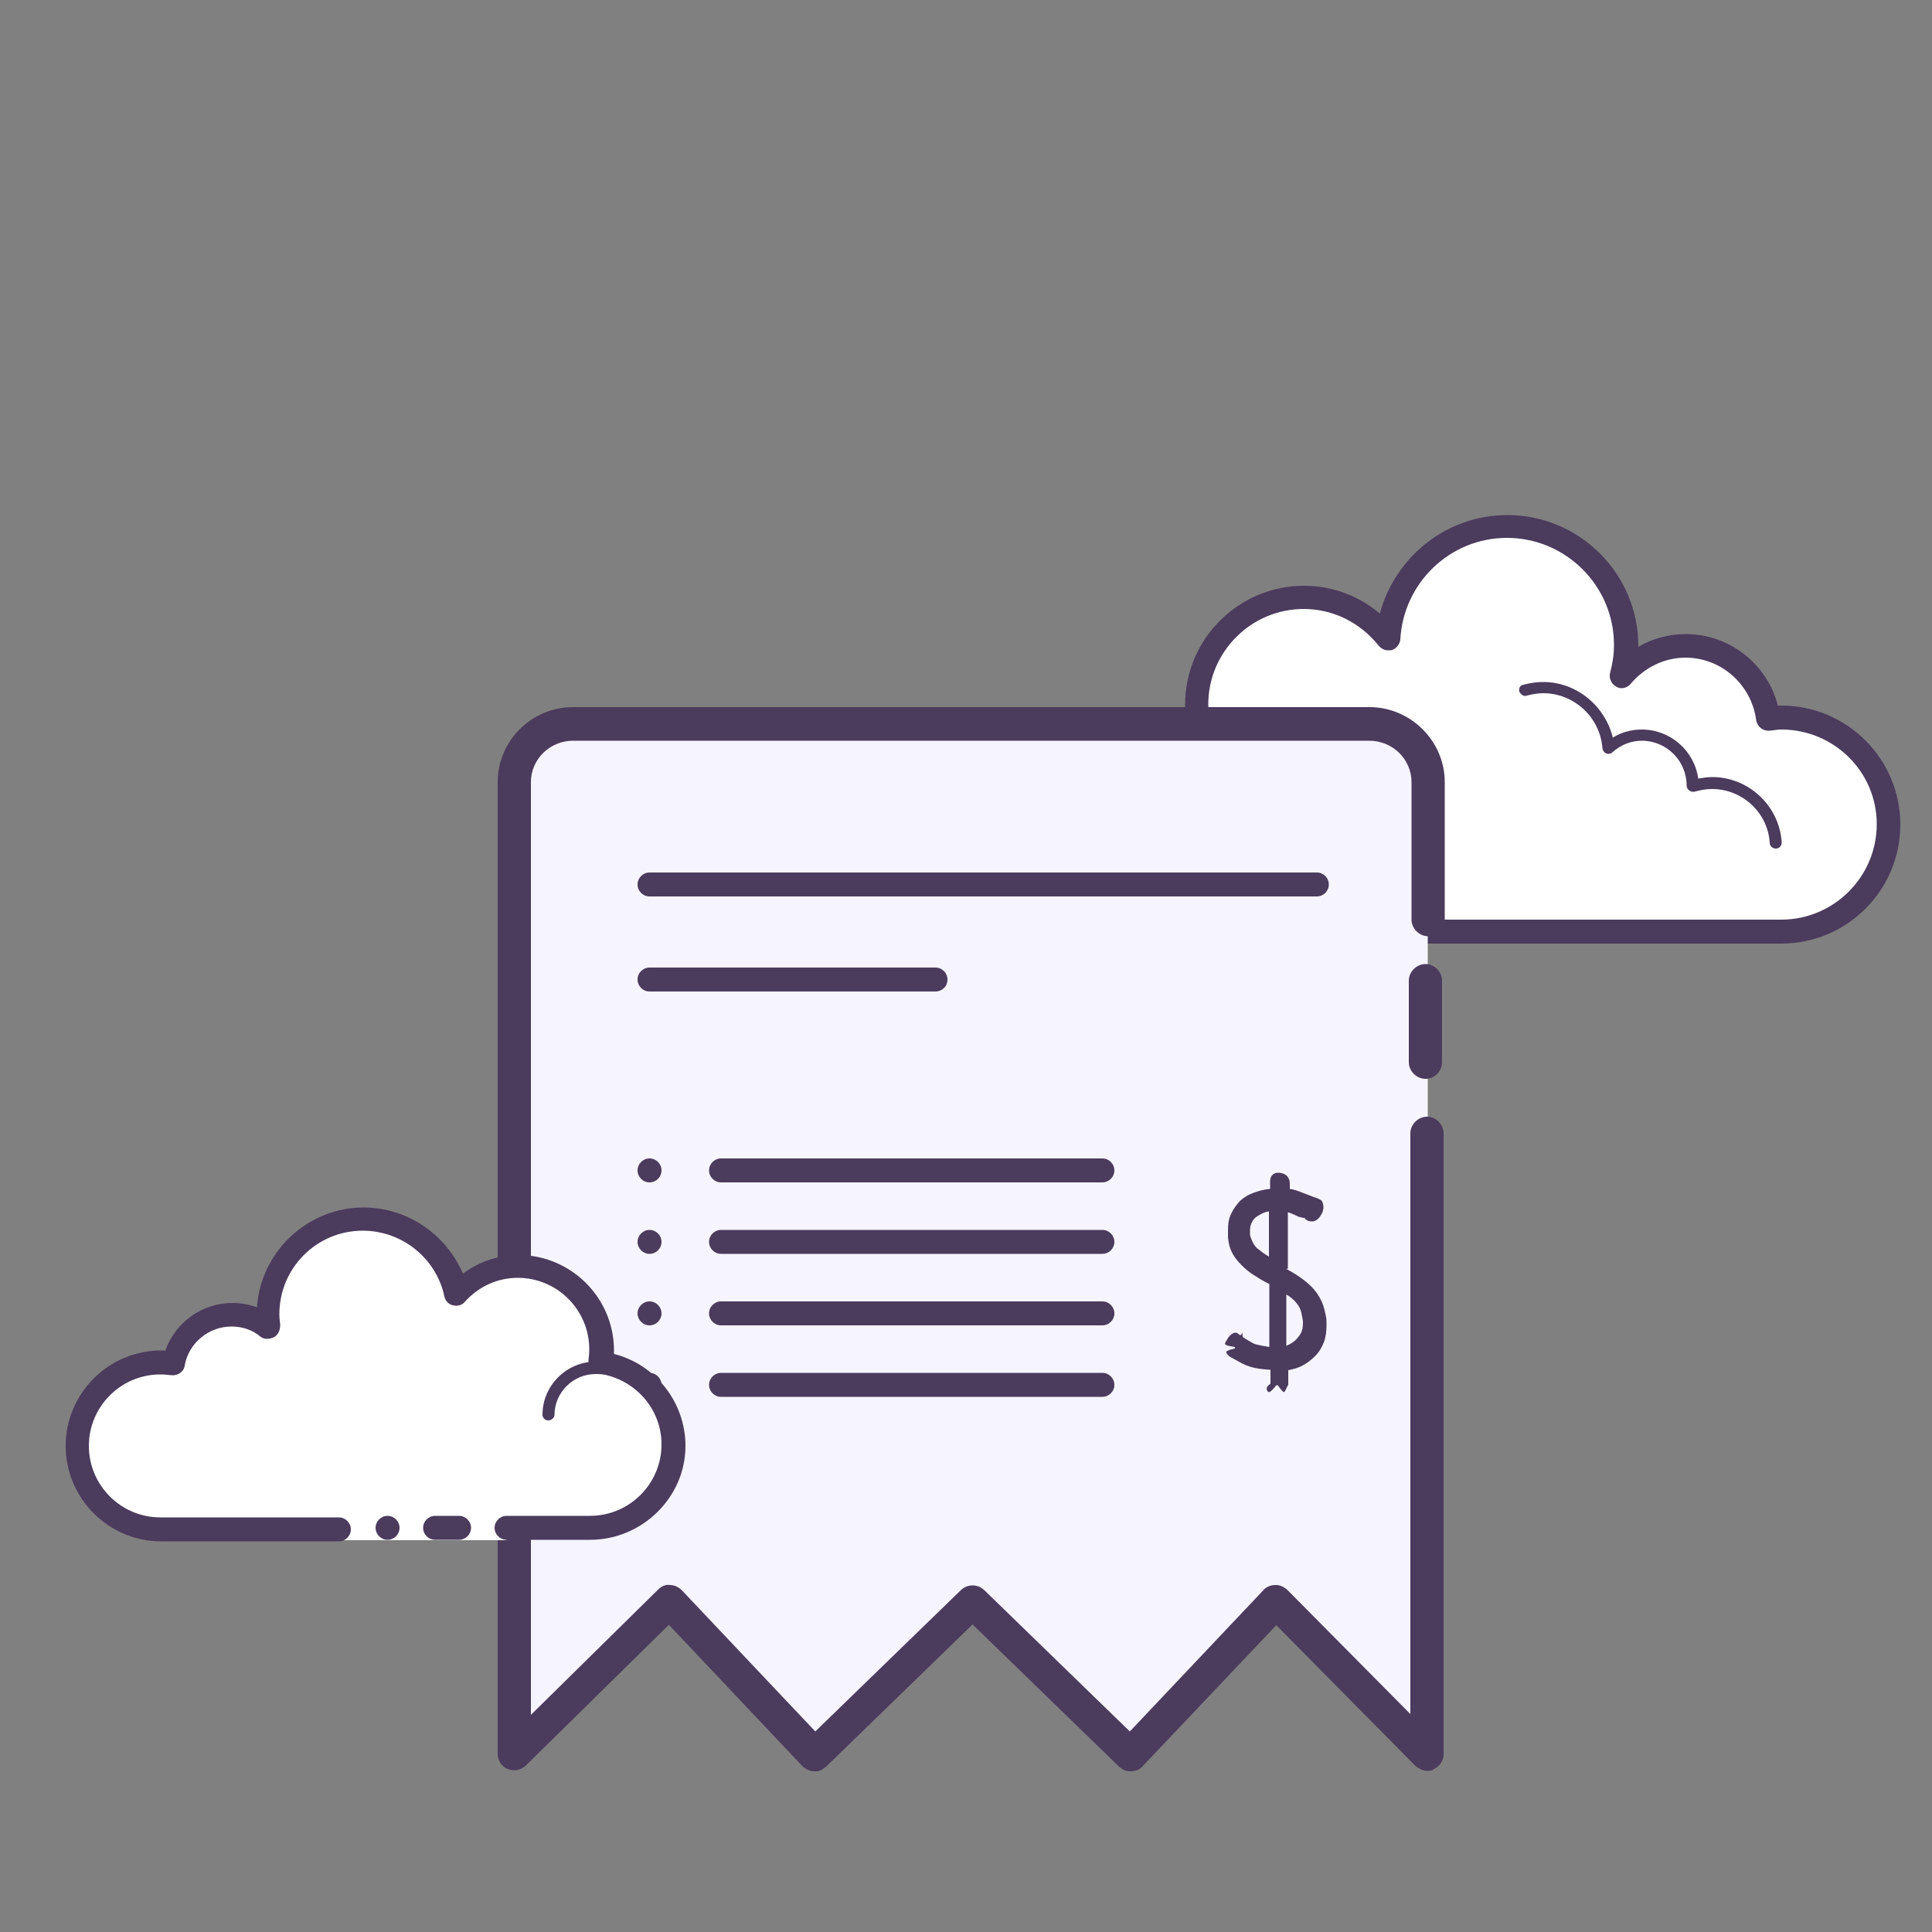 <?xml version="1.0" encoding="utf-8"?>
<!-- Generator: Adobe Illustrator 28.0.0, SVG Export Plug-In . SVG Version: 6.00 Build 0)  -->
<svg version="1.1" id="Layer_1" xmlns="http://www.w3.org/2000/svg" xmlns:xlink="http://www.w3.org/1999/xlink" x="0px" y="0px"
	 width="500px" height="500px" viewBox="0 0 500 500" enable-background="new 0 0 500 500" xml:space="preserve">
<rect x="0" y="0" width="500" height="500" fill="#808080" stroke="none"/>
<path fill="#FFFFFF" d="M350.8,241.2c0,0-22.4,0-37.7,0c-15.3,0-27.7-12.5-27.7-27.7c0-14.4,11-26,25-27.5c-0.1-1.1-0.4-2.2-0.4-3.3
	c0-15.3,12.5-27.7,27.7-27.7c8.9,0,16.6,4.2,21.7,10.7c0.9-16.3,14.2-29.2,30.7-29.2c17,0,30.8,13.8,30.8,30.8
	c0,2.7-0.5,5.4-1.1,7.9c3.9-4.8,9.9-7.9,16.5-7.9c11,0,20,8.3,21.3,18.9c1.1-0.1,2.2-0.4,3.3-0.4c15.3,0,27.7,12.5,27.7,27.7
	s-12.5,27.7-27.7,27.7s-58.6,0-58.6,0H369v3.1h-18.5v-3.1H350.8z"/>
<path fill="#4B3B5D" d="M390.1,133.3c18.7,0,33.9,15.2,33.9,33.9c0,0.1,0,0.2,0,0.2c3.7-2.2,8-3.3,12.3-3.3
	c11.3,0,21.1,7.8,23.8,18.5c0.2,0,0.6,0,0.9,0c17,0,30.8,13.8,30.8,30.8s-13.8,30.8-30.8,30.8h-91.8c-1.7,0-3.1-1.4-3.1-3.1
	c0-1.7,1.4-3.1,3.1-3.1h91.8c13.6,0,24.7-11.1,24.7-24.7s-11.1-24.5-24.7-24.5c-0.7,0-1.5,0.1-2.1,0.2l-0.9,0.1c-0.1,0-0.2,0-0.4,0
	c-1.5,0-2.8-1.1-3.1-2.7c-1.2-9.2-9-16.2-18.3-16.2c-5.4,0-10.6,2.5-14.2,6.8c-0.6,0.7-1.5,1.1-2.3,1.1c-0.5,0-1-0.1-1.4-0.4
	c-1.2-0.6-2-2.1-1.6-3.6c0.7-2.7,1-4.9,1-7.2c0-15.3-12.5-27.7-27.7-27.7c-14.7,0-26.8,11.6-27.6,26.3c-0.1,1.2-1,2.3-2.1,2.7
	c-0.2,0.1-0.6,0.1-1,0.1c-1,0-1.8-0.4-2.5-1.2c-4.8-6-11.8-9.5-19.4-9.5c-13.6,0-24.7,11.1-24.7,24.7c0,0.7,0.1,1.4,0.2,2.1l0.1,0.9
	c0.1,0.9-0.1,1.6-0.6,2.3c-0.5,0.6-1.2,1.1-2.1,1.1c-12.7,1.2-22.2,11.7-22.2,24.4c0,13.6,11.1,24.7,24.7,24.7h37.7
	c1.7,0,3.1,1.4,3.1,3.1c0,1.7-1.4,3.1-3.1,3.1h-37.7c-17,0-30.8-13.8-30.8-30.8c0-14.8,10.4-27.3,24.7-30.1c0-0.2,0-0.5,0-0.7
	c0-17,13.8-30.8,30.8-30.8c7.3,0,14.2,2.6,19.6,7.2C361,144.2,374.3,133.3,390.1,133.3L390.1,133.3z"/>
<path fill="#4B3B5D" d="M399.4,176.5c8.6,0,16,6.2,18,14.4c2.2-1.4,4.8-2.1,7.5-2.1c7.4,0,13.6,5.5,14.6,12.7
	c1.2-0.2,2.5-0.4,3.6-0.4c9.4,0,17.4,7.4,18,16.9c0,0.9-0.6,1.6-1.5,1.6h-0.1c-0.7,0-1.5-0.6-1.5-1.5c-0.5-7.9-7.2-13.9-14.9-13.9
	c-1.4,0-2.8,0.2-4.6,0.7c-0.1,0-0.2,0-0.4,0c-0.4,0-0.6-0.1-1-0.4s-0.6-0.7-0.6-1.2c0-6.4-5.2-11.6-11.6-11.6c-2.7,0-5.4,1-7.6,3
	c-0.2,0.2-0.6,0.4-1,0.4c-0.2,0-0.4,0-0.6-0.1c-0.5-0.2-0.9-0.7-1-1.4c-0.6-8-7.4-14.2-15.3-14.2c-1.2,0-2.6,0.2-4.2,0.6
	c-0.1,0-0.2,0.1-0.5,0.1c-0.6,0-1.2-0.5-1.5-1.1c-0.2-0.9,0.2-1.7,1.1-1.8C396.2,176.7,397.8,176.5,399.4,176.5L399.4,176.5z
	 M313.8,185.7c8.1,0,15.4,5.5,17.8,13.4c0.2,0.9-0.2,1.7-1.1,1.8c-0.1,0-0.2,0-0.4,0c-0.6,0-1.2-0.5-1.5-1.1
	c-1.9-6.5-7.9-11.2-14.8-11.2c-0.7,0-1.4,0.1-2.1,0.1c-0.1,0-0.1,0-0.2,0c-0.7,0-1.4-0.6-1.5-1.4c-0.1-0.9,0.5-1.6,1.4-1.7
	C312.1,185.8,312.9,185.7,313.8,185.7L313.8,185.7z"/>
<g>
	<path fill="#F6F4FF" d="M369.5,238v-35.6c0-8.3-6.8-15-15.2-15h-206c-8.4,0-15.2,6.8-15.2,15V454l40.3-39.6l37.5,39.6l40.9-39.6
		l40.9,39.6l37.5-39.6l39.3,39.6V293.3"/>
	<path fill="#4B3B5D" d="M369.5,458.3c-1.1,0-2.2-0.5-3.1-1.2l-36.1-36.5L295.8,457c-0.7,0.9-1.9,1.4-3.1,1.4
		c-1.2,0.1-2.2-0.4-3.1-1.2l-37.9-36.8l-37.9,36.8c-0.9,0.7-1.8,1.4-3.1,1.2c-1.1,0-2.2-0.5-3.1-1.4l-34.5-36.5l-37,36.4
		c-1.2,1.2-3.1,1.6-4.7,0.9c-1.6-0.6-2.6-2.2-2.6-3.9V202.4c0-10.7,8.8-19.4,19.5-19.4h206.1c10.7,0,19.5,8.8,19.5,19.4V238
		c0,2.3-2,4.3-4.3,4.3s-4.3-2-4.3-4.3v-35.6c0-5.9-4.9-10.7-10.9-10.7H148.3c-6,0-10.9,4.8-10.9,10.7v241.4l32.9-32.4
		c0.9-0.9,2-1.4,3.1-1.2c1.1,0,2.2,0.5,3.1,1.4l34.5,36.5l37.7-36.6c1.7-1.6,4.3-1.6,6,0l37.7,36.6l34.5-36.5c0.7-0.9,2-1.4,3.1-1.4
		c1.1-0.1,2.3,0.5,3.1,1.2l31.9,32.2V293.3c0-2.3,2-4.3,4.3-4.3s4.3,2,4.3,4.3V454c0,1.7-1.1,3.3-2.7,3.9
		C370.8,458.2,370.1,458.3,369.5,458.3z"/>
</g>
<g>
	<path fill="#4B3B5D" d="M321.3,345.8c0.1,0,0.2,0.1,0.4,0.2h-0.1c1,0.7,2,1.2,2.8,1.7c0.9,0.4,4.1,0.9,4.1,0.9v-16.3l-1-0.5
		c-1.2-0.6-2.3-1.4-3.3-2c-1.1-0.7-2-1.5-2.8-2.3c-0.9-0.9-1.6-1.7-2.2-2.7s-1-2-1.2-3.2c-0.1-0.6-0.2-1.1-0.2-1.6s0-1,0-1.6
		c0-1.7,0.2-3.1,0.9-4.4c0.5-1.2,1.4-2.3,2.2-3.2c1-0.9,2.1-1.6,3.5-2.1s2.7-0.9,4.3-1V306c0-0.7,0.1-1.4,0.5-1.8
		c0.4-0.5,0.9-0.7,1.7-0.7h-0.2c1.8,0,3,0.9,3.1,2.7v1.5c1,0.1,2.1,0.5,3.1,0.9c1.1,0.4,2.3,0.9,3.6,1.4l-0.1-0.1
		c0.6,0.2,1.1,0.5,1.5,0.7c0.4,0.4,0.5,0.9,0.6,1.6v0.4c0,0.2-0.1,0.6-0.2,1s-0.4,0.7-0.6,1.1s-0.5,0.6-0.9,1
		c-0.4,0.2-0.7,0.4-1.1,0.4s-0.6,0-0.9-0.1c-0.2,0-0.6-0.2-1-0.5v-0.2l-1.7-0.4c-1-0.5-2.2-1-2.8-1.2v14.6l-0.4,0.1
		c2.8,1.5,5.1,3.1,6.7,4.8c1.6,1.7,2.6,3.6,3.1,5.5c0.2,0.9,0.4,1.6,0.5,2.2s0.1,1.4,0.1,2.1c0,1.6-0.2,3.1-0.7,4.4
		s-1.2,2.5-2.2,3.5s-2,1.8-3.3,2.5s-2.7,1-3.7,1.2v3.8c-0.5,0.7-0.6,1.4-1,1.8c-0.2,0.5-1.7-1.7-1.7-1.7h-0.4c0,0-1.6,2.2-2.1,1.7
		s-0.7-1.2,0.6-2.1v-3.6c-3.3-0.2-4.9-0.6-6.4-1.2c-1.4-0.6-2.8-1.5-4.3-2.3c-0.4-0.4-0.6-0.6-0.7-0.9c-0.1-0.2-0.2-0.6,2.2-1.1
		v-0.4c-2.7-0.4-2.7-0.7-2.5-1.1s0.5-0.9,0.7-1.2c0.2-0.4,0.6-0.7,0.9-1c0.4-0.2,0.6-0.4,0.9-0.4c0.4,0,0.7,0.1,1,0.4
		s0.6,0.5,0.9-0.5l0,0c0.1,1.2,0.1,1.2,0.1,1.2h-0.3V345.8z M325.4,323.1c0.9,0.7,1.9,1.5,3,2.1v-11.7c-1.4,0.2-2.5,0.9-3.5,1.6
		c-0.9,0.9-1.4,2-1.4,3.3c0,0.2,0,0.5,0,0.7s0,0.6,0.1,0.9C324,321.3,324.6,322.4,325.4,323.1z M335.5,337.2
		c-0.7-0.9-1.6-1.6-2.6-2.2v13.3c1.2-0.5,2.3-1.2,3.1-2.3c0.9-1,1.2-2.2,1.2-3.6c0-0.4,0-0.7-0.1-1.1s-0.1-0.6-0.2-1
		C336.7,339,336.2,338,335.5,337.2z"/>
</g>
<g>
	<path fill="#4B3B5D" d="M368.9,279.2c-2.3,0-4.3-2-4.3-4.3v-21.1c0-2.3,2-4.3,4.3-4.3s4.3,2,4.3,4.3v21.1
		C373.2,277.2,371.3,279.2,368.9,279.2z"/>
</g>
<g>
	<path fill="#4B3B5D" d="M340.8,232H168.1c-1.7,0-3.1-1.4-3.1-3.1s1.4-3.1,3.1-3.1h172.7c1.7,0,3.1,1.4,3.1,3.1S342.5,232,340.8,232
		z"/>
</g>
<g>
	<path fill="#4B3B5D" d="M242.1,256.6h-74c-1.7,0-3.1-1.4-3.1-3.1c0-1.7,1.4-3.1,3.1-3.1h74c1.7,0,3.1,1.4,3.1,3.1
		C245.2,255.3,243.8,256.6,242.1,256.6z"/>
</g>
<g>
	<path fill="#4B3B5D" d="M285.3,306h-98.7c-1.7,0-3.1-1.4-3.1-3.1s1.4-3.1,3.1-3.1h98.7c1.7,0,3.1,1.4,3.1,3.1S287,306,285.3,306z"
		/>
</g>
<g>
	<path fill="#4B3B5D" d="M285.3,324.5h-98.7c-1.7,0-3.1-1.4-3.1-3.1s1.4-3.1,3.1-3.1h98.7c1.7,0,3.1,1.4,3.1,3.1
		S287,324.5,285.3,324.5z"/>
</g>
<g>
	<path fill="#4B3B5D" d="M285.3,343h-98.7c-1.7,0-3.1-1.4-3.1-3.1s1.4-3.1,3.1-3.1h98.7c1.7,0,3.1,1.4,3.1,3.1S287,343,285.3,343z"
		/>
</g>
<g>
	<path fill="#4B3B5D" d="M285.3,361.5h-98.7c-1.7,0-3.1-1.4-3.1-3.1s1.4-3.1,3.1-3.1h98.7c1.7,0,3.1,1.4,3.1,3.1
		S287,361.5,285.3,361.5z"/>
</g>
<g>
	<path fill="#4B3B5D" d="M168.1,299.8c-1.7,0-3.1,1.4-3.1,3.1s1.4,3.1,3.1,3.1c1.7,0,3.1-1.4,3.1-3.1S169.8,299.8,168.1,299.8z"/>
</g>
<g>
	<path fill="#4B3B5D" d="M168.1,318.3c-1.7,0-3.1,1.4-3.1,3.1s1.4,3.1,3.1,3.1c1.7,0,3.1-1.4,3.1-3.1S169.8,318.3,168.1,318.3z"/>
</g>
<g>
	<path fill="#4B3B5D" d="M168.1,336.8c-1.7,0-3.1,1.4-3.1,3.1s1.4,3.1,3.1,3.1c1.7,0,3.1-1.4,3.1-3.1S169.8,336.8,168.1,336.8z"/>
</g>
<g>
	<path fill="#4B3B5D" d="M168.1,355.3c-1.7,0-3.1,1.4-3.1,3.1s1.4,3.1,3.1,3.1c1.7,0,3.1-1.4,3.1-3.1S169.8,355.3,168.1,355.3z"/>
</g>
<g>
	<path fill="#FFFFFF" d="M131.1,395.4c0,0,9.6,0,21.6,0s21.6-9.6,21.6-21.6c0-11-8.3-20-18.9-21.3c0.1-1.1,0.4-2.2,0.4-3.3
		c0-12-9.6-21.6-21.6-21.6c-6.4,0-12.1,2.8-15.9,7.2c-2.3-11.1-12.2-19.5-24.2-19.5c-13.6,0-24.7,11.1-24.7,24.7
		c0,1.2,0.2,2.3,0.4,3.5c-2.6-2.1-5.9-3.5-9.6-3.5c-7.5,0-13.8,5.4-15.2,12.7c-1.1-0.1-2.2-0.4-3.3-0.4c-12,0-21.6,9.6-21.6,21.6
		s9.6,21.6,21.6,21.6s46.2,0,46.2,0v3.1h43.2V395.4z"/>
	<path fill="#4B3B5D" d="M141.9,367.6c-0.9,0-1.5-0.7-1.5-1.5c0-7.5,6.2-13.7,13.7-13.7c0.2,0,4.6,0,7.6,0.9
		c0.9,0.2,1.4,1.1,1.1,1.9c-0.2,0.9-1.1,1.4-1.8,1.1c-2.7-0.7-6.8-0.7-6.9-0.7c-5.8,0-10.6,4.8-10.6,10.6
		C143.5,366.9,142.7,367.6,141.9,367.6z M100.3,392.3c-1.7,0-3.1,1.4-3.1,3.1s1.4,3.1,3.1,3.1s3.1-1.4,3.1-3.1
		C103.4,393.7,102,392.3,100.3,392.3z"/>
	<path fill="#4B3B5D" d="M152.7,398.5h-21.6c-1.7,0-3.1-1.4-3.1-3.1s1.4-3.1,3.1-3.1h21.6c10.2,0,18.5-8.3,18.5-18.5
		c0-9.2-6.9-17-16.2-18.3c-0.9-0.1-1.6-0.5-2.1-1.2c-0.5-0.6-0.7-1.5-0.6-2.3c0.1-1,0.2-1.8,0.2-2.8c0-10.2-8.3-18.5-18.5-18.5
		c-5.2,0-10.1,2.2-13.7,6.2c-0.7,0.9-2,1.2-3.1,0.9c-1.1-0.2-2-1.2-2.2-2.3c-2.1-9.9-11-17-21.1-17c-12,0-21.6,9.7-21.6,21.6
		c0,0.9,0.1,1.7,0.2,2.6c0.1,1.2-0.4,2.7-1.5,3.3c-1.1,0.6-2.5,0.7-3.5,0c-2.2-1.9-4.9-2.7-7.6-2.7c-5.9,0-11.1,4.3-12.1,10.1
		c-0.2,1.6-1.8,2.7-3.5,2.5c-1-0.1-1.8-0.2-2.8-0.2c-10.2,0-18.5,8.3-18.5,18.5s8.3,18.5,18.5,18.5h46.2c1.7,0,3.1,1.4,3.1,3.1
		s-1.4,3.1-3.1,3.1h-46c-13.6,0-24.7-11.1-24.7-24.7s11.1-24.7,24.7-24.7c0.4,0,0.7,0,1.1,0c2.6-7.3,9.5-12.3,17.4-12.3
		c2.1,0,4.2,0.4,6.3,1.1c1-14.4,13.1-25.8,27.6-25.8c11.3,0,21.3,6.9,25.7,17.1c4.2-3.1,9.2-4.8,14.4-4.8
		c13.6,0,24.7,11.1,24.7,24.7c0,0.2,0,0.6,0,0.9c10.7,2.7,18.5,12.5,18.5,23.8C177.4,387.4,166.3,398.5,152.7,398.5z"/>
	<path fill="#4B3B5D" d="M118.8,392.3c-1,0-5.2,0-6.2,0c-1.7,0-3.1,1.4-3.1,3.1s1.4,3.1,3.1,3.1c1,0,5.2,0,6.2,0
		c1.7,0,3.1-1.4,3.1-3.1C121.9,393.7,120.5,392.3,118.8,392.3z"/>
</g>
</svg>
